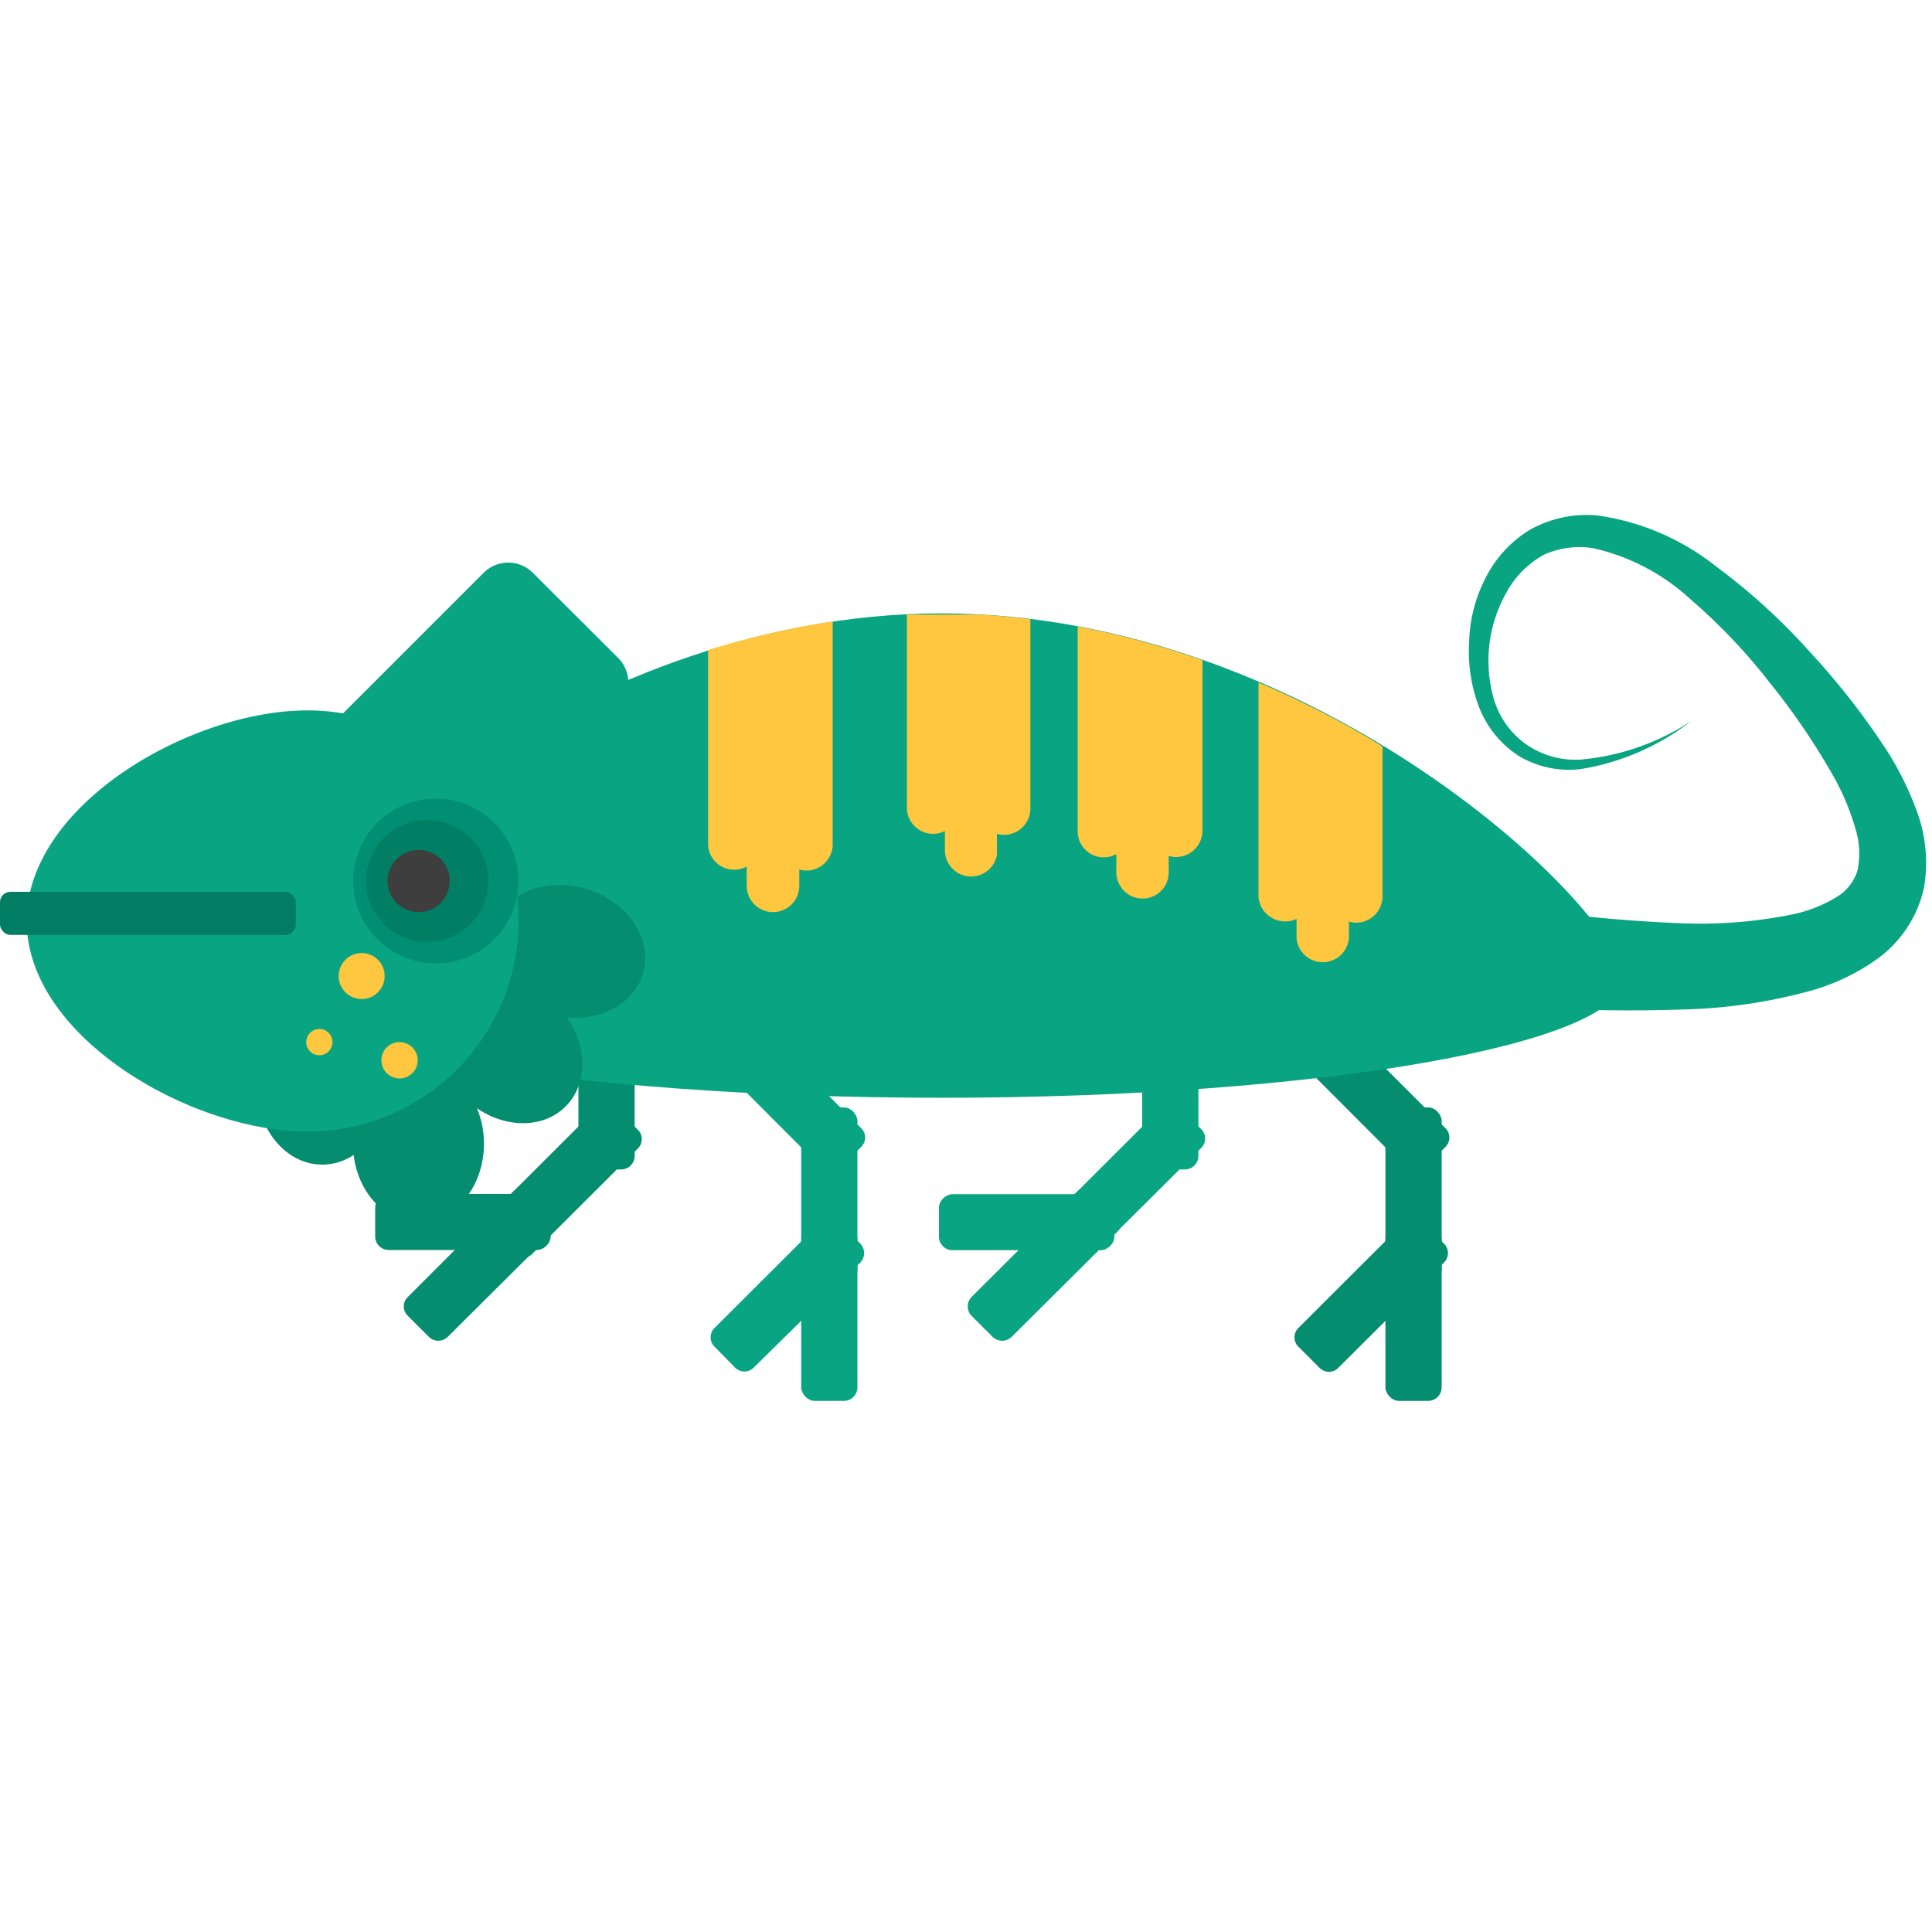 <svg id="Layer_1" width="10%" height="10%" data-name="Layer 1" xmlns="http://www.w3.org/2000/svg" viewBox="0 0 100 100"><defs><style>.cls-1{fill:#048d6f;}.cls-2{fill:#09a582;}.cls-3{fill:#007d62;}.cls-4{fill:#018f73;}.cls-5{fill:#007f65;}.cls-6{fill:#3e3e3f;}.cls-7{fill:#ffc640;}</style></defs><title>chameleon</title><rect class="cls-1" x="29.94" y="51.47" width="2.91" height="9.06" rx="0.7" ry="0.7"/><path class="cls-1" d="M26.54,64.86l-1.08-1.08a.68.68,0,0,1,0-1l5.44-5.43a.69.69,0,0,1,1,0L33,58.46a.68.68,0,0,1,0,1l-5.44,5.43A.69.69,0,0,1,26.54,64.86Z"/><rect class="cls-1" x="22.51" y="58.72" width="2.9" height="9.08" rx="0.7" ry="0.7" transform="translate(87.22 39.29) rotate(90)"/><path class="cls-1" d="M22.2,69.2l-1.08-1.08a.68.68,0,0,1,0-1l5.44-5.44a.71.71,0,0,1,1,0l1.08,1.08a.7.7,0,0,1,0,1L23.17,69.2A.7.7,0,0,1,22.2,69.2Z"/><rect class="cls-2" x="59.12" y="51.47" width="2.91" height="9.06" rx="0.7" ry="0.7"/><path class="cls-2" d="M55.73,64.86l-1.08-1.08a.68.68,0,0,1,0-1l5.44-5.43a.69.69,0,0,1,1,0l1.07,1.08a.68.68,0,0,1,0,1L56.7,64.86A.68.68,0,0,1,55.73,64.86Z"/><rect class="cls-2" x="51.7" y="58.72" width="2.9" height="9.08" rx="0.7" ry="0.7" transform="translate(116.4 10.11) rotate(90)"/><path class="cls-2" d="M51.38,69.2,50.3,68.12a.7.7,0,0,1,0-1l5.45-5.44a.7.7,0,0,1,1,0l1.08,1.08a.68.68,0,0,1,0,1L52.36,69.2A.71.71,0,0,1,51.38,69.2Z"/><path class="cls-2" d="M44.59,59.35l-1.08,1.08a.68.68,0,0,1-1,0L37.09,55a.68.68,0,0,1,0-1L38.17,53a.69.69,0,0,1,1,0l5.44,5.43A.68.68,0,0,1,44.59,59.35Z"/><rect class="cls-2" x="41.47" y="57.32" width="2.91" height="9.06" rx="0.7" ry="0.7"/><path class="cls-2" d="M38.06,70.8,37,69.72a.68.68,0,0,1,0-1l5.44-5.43a.69.69,0,0,1,1,0l1.08,1.07a.71.71,0,0,1,0,1L39,70.8A.68.68,0,0,1,38.06,70.8Z"/><rect class="cls-2" x="41.47" y="63.45" width="2.91" height="9.06" rx="0.7" ry="0.7"/><path class="cls-1" d="M74.83,59.35l-1.08,1.08a.69.69,0,0,1-1,0L67.33,55a.68.68,0,0,1,0-1L68.41,53a.69.69,0,0,1,1,0l5.44,5.43A.68.68,0,0,1,74.83,59.35Z"/><rect class="cls-1" x="71.71" y="57.32" width="2.91" height="9.06" rx="0.7" ry="0.7"/><path class="cls-1" d="M68.3,70.8l-1.08-1.08a.68.68,0,0,1,0-1l5.44-5.43a.69.69,0,0,1,1,0l1.07,1.07a.69.69,0,0,1,0,1L69.27,70.8A.68.68,0,0,1,68.3,70.8Z"/><rect class="cls-1" x="71.71" y="63.45" width="2.91" height="9.06" rx="0.7" ry="0.7"/><path class="cls-2" d="M32,36.59l-8,8a1.82,1.82,0,0,1-2.54,0l-4.42-4.42a1.79,1.79,0,0,1,0-2.53l8-8a1.8,1.8,0,0,1,2.53,0L32,34.06A1.79,1.79,0,0,1,32,36.59Z"/><path class="cls-2" d="M84,50.66c0,3.4-15.79,6.16-35.27,6.16s-35.28-2.76-35.28-6.16,15.8-18.91,35.28-18.91S84,47.26,84,50.66Z"/><ellipse class="cls-1" cx="21.66" cy="59.2" rx="3.39" ry="4.07"/><ellipse class="cls-1" cx="16.68" cy="56.21" rx="3.39" ry="4.07"/><ellipse class="cls-1" cx="26.39" cy="54.39" rx="3.39" ry="4.08" transform="translate(-30.84 34.9) rotate(-45.31)"/><ellipse class="cls-1" cx="29.31" cy="49.04" rx="3.38" ry="4.08" transform="matrix(0.28, -0.96, 0.96, 0.28, -25.92, 63.65)"/><path class="cls-2" d="M26.84,47.67a10.92,10.92,0,0,1-10.93,10.9c-6,0-14.53-4.88-14.53-10.9s8.5-10.9,14.53-10.9A10.92,10.92,0,0,1,26.84,47.67Z"/><rect class="cls-3" y="46.16" width="15.31" height="2.23" rx="0.54" ry="0.54"/><ellipse class="cls-4" cx="22.56" cy="45.6" rx="4.28" ry="4.27"/><ellipse class="cls-5" cx="22.11" cy="45.6" rx="3.17" ry="3.16"/><circle class="cls-6" cx="21.67" cy="45.6" r="1.61"/><path class="cls-2" d="M51.22,40.39a207.11,207.11,0,0,0,23.85,6,79,79,0,0,0,12,1.4,24,24,0,0,0,5.7-.46,7.16,7.16,0,0,0,2.26-.88,2.45,2.45,0,0,0,1.11-1.38,4.33,4.33,0,0,0-.11-2.2A12.78,12.78,0,0,0,95,40.36a35.57,35.57,0,0,0-3.38-5,29.91,29.91,0,0,0-4.13-4.35,11,11,0,0,0-5-2.63,4.49,4.49,0,0,0-2.57.33A4.89,4.89,0,0,0,78,30.62a7.16,7.16,0,0,0-.67,5.59A4.39,4.39,0,0,0,79,38.53a4.47,4.47,0,0,0,2.78.79,12.45,12.45,0,0,0,5.76-2,12.62,12.62,0,0,1-5.74,2.49,5.08,5.08,0,0,1-3.17-.67,5.3,5.3,0,0,1-2.09-2.58,8.09,8.09,0,0,1-.5-3.27A7.65,7.65,0,0,1,76.85,30a6.17,6.17,0,0,1,2.34-2.58,6,6,0,0,1,3.49-.74,12.71,12.71,0,0,1,6.16,2.65,32.2,32.2,0,0,1,4.8,4.37,38.77,38.77,0,0,1,4,5.11,16.12,16.12,0,0,1,1.55,3.11,7.67,7.67,0,0,1,.4,4,6.16,6.16,0,0,1-2.35,3.66,11,11,0,0,1-3.41,1.67,27.26,27.26,0,0,1-6.68,1,83.38,83.38,0,0,1-12.88-.56,215.37,215.37,0,0,1-25-4.49Z"/><path class="cls-2" d="M66.74,47.7l.43.09v-.22A1.26,1.26,0,0,1,66.74,47.7Z"/><path class="cls-7" d="M40.39,32.66l-1,.23-.74.19c-.66.17-1.32.36-2,.56v10a1.35,1.35,0,0,0,2,1.21v1a1.36,1.36,0,0,0,2.72,0V45a1.1,1.1,0,0,0,.37.06,1.36,1.36,0,0,0,1.36-1.36V32.17c-.59.08-1.16.18-1.73.29Z"/><path class="cls-7" d="M50.65,31.81c-.33,0-.66,0-1,0l-.74,0h-.25c-.58,0-1.15,0-1.72,0v10a1.36,1.36,0,0,0,1.35,1.35,1.32,1.32,0,0,0,.62-.15v1a1.36,1.36,0,0,0,1.35,1.36h0a1.37,1.37,0,0,0,1.34-1.1,2.11,2.11,0,0,0,0-.26v-.85a1.58,1.58,0,0,0,.38.05h0a1.36,1.36,0,0,0,1.35-1.35V32.05c-.57-.07-1.15-.13-1.73-.18C51.3,31.85,51,31.82,50.65,31.81Z"/><path class="cls-7" d="M59.52,33.31q-.5-.15-1-.27l-.74-.19c-.65-.15-1.31-.29-2-.42V43a1.35,1.35,0,0,0,2,1.21v.95a1.28,1.28,0,0,0,.17.64,1.35,1.35,0,0,0,1.19.71,1.35,1.35,0,0,0,1.35-1.35v-.86a1.21,1.21,0,0,0,.38.06A1.37,1.37,0,0,0,62.24,43V34.17q-.85-.3-1.74-.57Z"/><path class="cls-7" d="M69.88,37.64l-1-.54-1-.51-.74-.36c-.64-.31-1.3-.61-2-.9v11a1.34,1.34,0,0,0,.68,1.17,1.31,1.31,0,0,0,.68.19l.18,0a1.26,1.26,0,0,0,.43-.13v1a1.36,1.36,0,0,0,2.71,0v-.86a1.21,1.21,0,0,0,.38.06,1.37,1.37,0,0,0,1.36-1.36V38.65C71.05,38.3,70.48,38,69.88,37.64Z"/><circle class="cls-7" cx="18.72" cy="50.52" r="1.19"/><circle class="cls-7" cx="20.68" cy="54.88" r="0.94"/><circle class="cls-7" cx="16.53" cy="53.94" r="0.68"/></svg>
